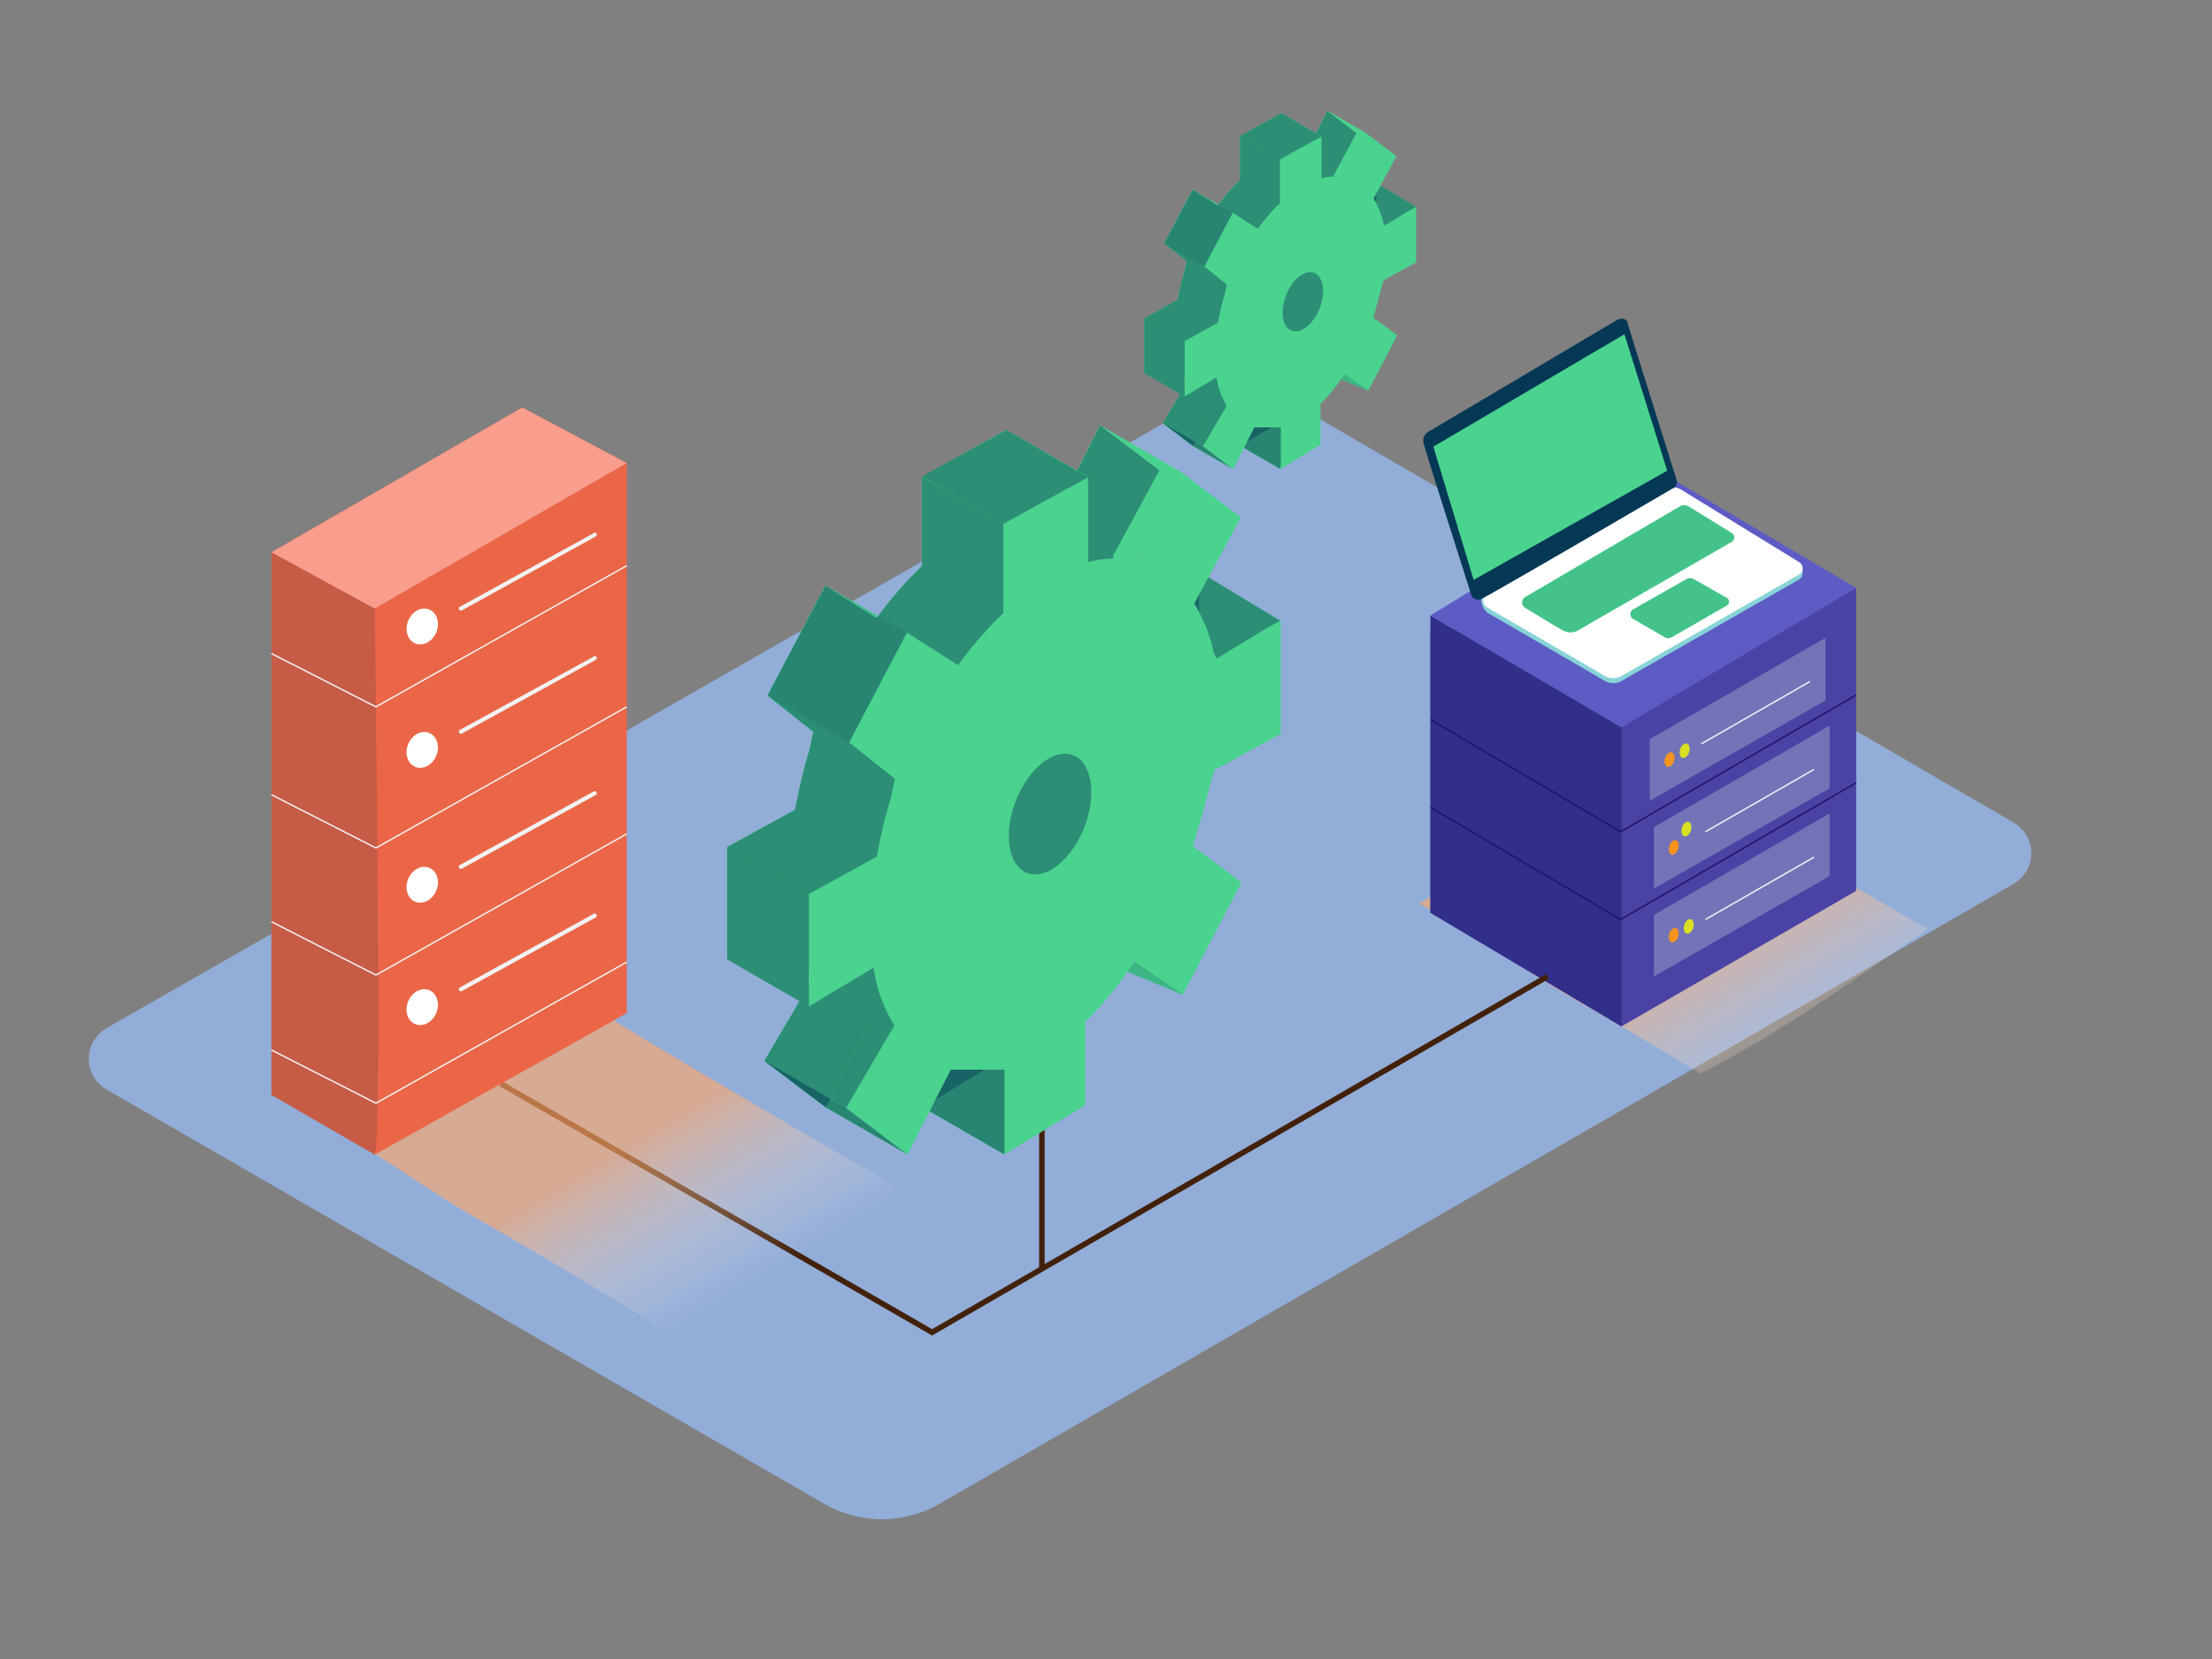 <svg xmlns="http://www.w3.org/2000/svg" xmlns:xlink="http://www.w3.org/1999/xlink" viewBox="0 0 400 300"><rect x="0" y="0" width="400" height="300" fill="#808080" stroke="none"/><defs><linearGradient id="linear-gradient" x1="322.58" y1="199.19" x2="305.19" y2="170.05" gradientUnits="userSpaceOnUse"><stop offset="0" stop-color="#fff" stop-opacity="0"/><stop offset="0.99" stop-color="#ffa86a"/></linearGradient><linearGradient id="linear-gradient-2" x1="132.11" y1="234.81" x2="114.72" y2="205.67" xlink:href="#linear-gradient"/></defs><title>151-160</title><g style="isolation:isolate"><g id="Layer_2" data-name="Layer 2"><path d="M364.1,148.73,228.49,69.86a6.41,6.41,0,0,0-6.41,0L19.29,185.91a6.41,6.41,0,0,0,0,11.12L149,271.91a20.93,20.93,0,0,0,20.93,0l194.2-112.08A6.41,6.41,0,0,0,364.1,148.73Z" fill="#92add8"/><path d="M348.58,168c-19.62-11.26-39.93-23.47-49.45-29.43l-42.5,24.82c9.46,5,18.32,11.71,27.1,16.74q12,6.84,23.73,14C322.06,186.89,335.12,177.15,348.58,168Z" opacity="0.63" fill="url(#linear-gradient)" style="mix-blend-mode:multiply"/><polyline points="335.65 106.32 335.65 161.1 293.22 185.6 258.66 165.05 258.66 114.15" fill="#4a42a4"/><polygon points="293.22 185.6 293.22 131.54 258.66 111.3 258.66 165.05 293.22 185.6" fill="#312f89"/><polygon points="300.71 85.62 335.65 106.32 293.22 131.54 258.66 111.3 300.71 85.62" fill="#5d5bc4"/><polygon points="330.11 115.33 330.11 126.67 298.32 144.8 298.32 133.68 330.11 115.33" fill="#7374b7"/><ellipse cx="301.93" cy="137.36" rx="1.35" ry="0.85" transform="translate(82.02 385.7) rotate(-72.94)" fill="#f7931e"/><ellipse cx="304.64" cy="135.77" rx="1.35" ry="0.85" transform="translate(85.46 387.16) rotate(-72.94)" fill="#d9e021"/><line x1="307.64" y1="134.52" x2="327.29" y2="123.24" fill="none" stroke="#f2f2f2" stroke-miterlimit="10" stroke-width="0.25"/><polygon points="330.86 131.22 330.86 142.56 299.07 160.69 299.07 149.57 330.86 131.22" fill="#7374b7"/><ellipse cx="302.68" cy="153.26" rx="1.35" ry="0.85" transform="translate(67.36 397.64) rotate(-72.94)" fill="#f7931e"/><ellipse cx="305.39" cy="151.67" rx="1.35" ry="0.85" transform="matrix(0.29, -0.96, 0.96, 0.29, 70.79, 399.11)" fill="#d9e021"/><line x1="308.39" y1="150.41" x2="328.04" y2="139.13" fill="none" stroke="#f2f2f2" stroke-miterlimit="10" stroke-width="0.25"/><polygon points="330.86 147.09 330.86 158.43 299.07 176.57 299.07 165.45 330.86 147.09" fill="#7374b7"/><ellipse cx="302.68" cy="169.13" rx="1.35" ry="0.85" transform="translate(52.18 408.86) rotate(-72.94)" fill="#f7931e"/><ellipse cx="305.39" cy="167.54" rx="1.35" ry="0.85" transform="translate(55.62 410.32) rotate(-72.94)" fill="#d9e021"/><line x1="308.39" y1="166.28" x2="328.04" y2="155" fill="none" stroke="#f2f2f2" stroke-miterlimit="10" stroke-width="0.25"/><polyline points="258.66 130.12 293.06 150.41 335.65 125.68" fill="none" stroke="#1b1464" stroke-miterlimit="10" stroke-width="0.25"/><polyline points="258.66 145.99 293.06 166.28 335.65 141.55" fill="none" stroke="#1b1464" stroke-miterlimit="10" stroke-width="0.25"/><path d="M215.4,79c.1.19.58,2,1,1.62s2.38.48,2.38.48l5.6-7.12-.74-2.32h-5" fill="#4ad38f"/><path d="M242.43,48.34l.53-1.85,5.88-3.21v-10c0-.2-5.69,3.34-5.69,3.34l-.27-.56a13.45,13.45,0,0,0-1.73-4.33l4.14-7.65-5.26-4-3.94,7.89,0,0a9,9,0,0,0-4.34.08V20.47l-7.53,4.18v7.92a33.31,33.31,0,0,0-4,4.63l-4.54-2.9L210.52,44l4.06,3.23-.35,1.64A44.71,44.71,0,0,0,213,54.19l-6,3.32v10l5.75-3.43a12.94,12.94,0,0,0,1.86,5.12l-4.31,7.31,5.46,4.13,3.84-7.53h4.77v7.53l7.18-4.38v-7.4a29.68,29.68,0,0,0,4.34-5.37l4.32,3,5.21-10L241,53.28l.43-1.5C241.84,50.63,242.16,49.47,242.43,48.34Z" fill="#4ad38f"/><polyline points="256.08 37.43 249.42 33.41 247.76 35.87 250.34 41.26" fill="#4ad38f"/><polyline points="247.37 70.61 242.45 68.56 242.45 65.58" fill="#4ad38f"/><polygon points="231.53 84.8 224.3 80.63 226.14 75.16 232.65 77.07 231.53 84.8" fill="#4ad38f"/><polygon points="240.04 20.06 247.28 24.23 243.3 32.14 238.96 32.22 237.96 24.23 240.04 20.06" fill="#4ad38f"/><ellipse cx="235.61" cy="54.59" rx="5.61" ry="3.26" transform="translate(98.63 253.9) rotate(-68.55)" fill="#4ad38f"/><polygon points="224.2 24.65 231.44 28.82 238.96 24.64 231.73 20.47 224.2 24.65" fill="#4ad38f"/><polygon points="222.88 38.47 215.64 34.3 210.52 44.05 217.75 48.22 222.88 38.47" fill="#4ad38f"/><polygon points="210.23 76.5 217.47 80.67 222.93 84.8 215.69 80.63 210.23 76.5" fill="#4ad38f"/><path d="M215.4,79c.1.19.58,2,1,1.62s2.38.48,2.38.48l5.6-7.12-.74-2.32h-5" fill="#053855" opacity="0.44"/><path d="M242.43,48.34l.53-1.85,5.88-3.21v-10c0-.2-5.69,3.34-5.69,3.34l-.27-.56a13.45,13.45,0,0,0-1.73-4.33l4.14-7.65-5.26-4-3.94,7.89,0,0a9,9,0,0,0-4.34.08V20.47l-7.53,4.18v7.92a33.31,33.31,0,0,0-4,4.63l-4.54-2.9L210.52,44l4.06,3.23-.35,1.64A44.71,44.71,0,0,0,213,54.19l-6,3.32v10l5.75-3.43a12.94,12.94,0,0,0,1.86,5.12l-4.31,7.31,5.46,4.13,3.84-7.53h4.77v7.53l7.18-4.38v-7.4a29.68,29.68,0,0,0,4.34-5.37l4.32,3,5.21-10L241,53.28l.43-1.5C241.84,50.63,242.16,49.47,242.43,48.34Z" fill="#4ad38f"/><polyline points="256.08 37.43 249.42 33.41 247.76 35.87 250.34 41.26" fill="#053855" opacity="0.44"/><polyline points="247.37 70.61 242.45 68.56 242.45 65.58" fill="#4ad38f"/><polygon points="231.53 84.8 224.3 80.63 226.14 75.16 232.65 77.07 231.53 84.8" fill="#4ad38f"/><polygon points="240.04 20.06 247.28 24.23 243.3 32.14 238.96 32.22 237.96 24.23 240.04 20.06" fill="#4ad38f"/><ellipse cx="235.61" cy="54.59" rx="5.61" ry="3.26" transform="translate(98.63 253.9) rotate(-68.55)" fill="#4ad38f"/><polygon points="222.88 38.47 215.64 34.3 210.52 44.05 217.75 48.22 222.88 38.47" fill="#4ad38f"/><polygon points="210.23 76.5 217.47 80.67 222.93 84.8 215.69 80.63 210.23 76.5" fill="#4ad38f"/><path d="M242.43,48.34l.53-1.85,5.88-3.21v-10c0-.2-5.69,3.34-5.69,3.34l-.27-.56a13.45,13.45,0,0,0-1.73-4.33l4.14-7.65-5.26-4-3.94,7.89,0,0a9,9,0,0,0-4.34.08V20.47l-7.53,4.18v7.92a33.31,33.31,0,0,0-4,4.63l-4.54-2.9L210.52,44l4.06,3.23-.35,1.64A44.71,44.71,0,0,0,213,54.19l-6,3.32v10l5.75-3.43a12.94,12.94,0,0,0,1.86,5.12l-4.31,7.31,5.46,4.13,3.84-7.53h4.77v7.53l7.18-4.38v-7.4a29.68,29.68,0,0,0,4.34-5.37l4.32,3,5.21-10L241,53.28l.43-1.5C241.84,50.63,242.16,49.47,242.43,48.34Z" fill="#053855" opacity="0.44"/><polyline points="247.37 70.61 242.45 68.56 242.45 65.58" fill="#053855" opacity="0.1"/><polygon points="231.53 84.8 224.3 80.63 226.14 75.16 232.65 77.07 231.53 84.8" fill="#053855" opacity="0.1"/><ellipse cx="235.61" cy="54.59" rx="5.61" ry="3.26" transform="translate(98.63 253.9) rotate(-68.55)" fill="#053855" opacity="0.1"/><polygon points="222.88 38.47 215.64 34.3 210.52 44.05 217.75 48.22 222.88 38.47" fill="#053855" opacity="0.1"/><polygon points="210.23 76.5 217.47 80.67 222.93 84.8 215.69 80.63 210.23 76.5" fill="#053855" opacity="0.1"/><polyline points="247.37 70.61 242.45 68.56 242.45 65.58" fill="#053855" opacity="0.1"/><polygon points="231.53 84.8 224.3 80.63 226.14 75.16 232.65 77.07 231.53 84.8" fill="#053855" opacity="0.44"/><path d="M249.67,52.51l.53-1.85,5.88-3.21v-10c0-.2-5.69,3.34-5.69,3.34l-.27-.56a13.45,13.45,0,0,0-1.73-4.33l4.14-7.65-5.26-4-3.94,7.89,0,0a9,9,0,0,0-4.34.08V24.64l-7.53,4.18v7.92a33.31,33.31,0,0,0-4,4.63l-4.54-2.9-5.13,9.75,4.06,3.23-.35,1.64a44.71,44.71,0,0,0-1.26,5.27l-6,3.32v10l5.75-3.43a12.94,12.94,0,0,0,1.86,5.12l-4.31,7.31,5.46,4.13,3.84-7.53h4.77V84.8l7.18-4.38V73a29.68,29.68,0,0,0,4.34-5.37l4.32,3,5.21-10-4.33-3.2.43-1.5C249.07,54.8,249.4,53.65,249.67,52.51Z" fill="#4ad38f"/><ellipse cx="235.61" cy="54.59" rx="5.61" ry="3.26" transform="translate(98.63 253.9) rotate(-68.55)" fill="#053855" opacity="0.44"/><polygon points="210.23 76.5 217.47 80.67 222.93 84.8 215.69 80.63 210.23 76.5" fill="#053855" opacity="0.44"/><polygon points="224.2 24.65 231.44 28.82 238.96 24.64 231.73 20.47 224.2 24.65" fill="#4ad38f"/><polygon points="224.2 24.62 231.42 28.82 238.96 24.67 231.74 20.47 224.2 24.62" fill="#053855" opacity="0.44"/><polygon points="206.94 57.51 214.17 61.68 214.17 71.67 206.94 67.5 206.94 57.51" fill="#4ad38f"/><polygon points="206.94 57.51 214.17 61.68 214.17 71.67 206.94 67.5 206.94 57.51" fill="#053855" opacity="0.44"/><polyline points="325.95 102.62 325.96 103.71 325.41 104.38" fill="#adcee1"/><path d="M304.05,89.47l21.28,13.07a1.32,1.32,0,0,1,0,2.26l-32.13,18.35a3,3,0,0,1-2.95,0L269,110.81c-1.54-1.26-1.44-3.63,0-3.74L301,89.44A3,3,0,0,1,304.05,89.47Z" fill="#88d3d8"/><path d="M304.05,88.57l21.28,13.07a1.32,1.32,0,0,1,0,2.26l-32.13,18.35a3,3,0,0,1-2.95,0L269,109.9a1.64,1.64,0,0,1,0-2.83L301,88.53A3,3,0,0,1,304.05,88.57Z" fill="#fff"/><path d="M303.18,86.78s-8.93-28.41-8.87-28.41-.28-1.26-1.85-.54l-33.74,20s-1.64.67-1.31,2.2,8.73,27.8,8.73,27.8a1.43,1.43,0,0,0,1.6.54c1-.32,34.66-20,34.66-20A1.29,1.29,0,0,0,303.18,86.78Z" fill="#053855"/><polygon points="293.75 60.44 259.2 80.77 266.48 104.86 301.48 85.12 293.75 60.44" fill="#4ad38f"/><path d="M305.37,91.58l7.78,4.8a.94.94,0,0,1,0,1.61l-27.79,16a2.74,2.74,0,0,1-2.74,0c-1.8-1-4.88-2.9-6.78-4.05a1.14,1.14,0,0,1,0-2l28-16.41A1.52,1.52,0,0,1,305.37,91.58Z" fill="#4ad38f"/><path d="M305,104.7l-9.71,5.51a1,1,0,0,0,0,1.69l5.74,3.33a1.29,1.29,0,0,0,1.29,0l9.93-5.72a.81.81,0,0,0,0-1.41l-6-3.4A1.29,1.29,0,0,0,305,104.7Z" fill="#4ad38f"/><path d="M305.37,91.58l7.78,4.8a.94.94,0,0,1,0,1.61l-27.79,16a2.74,2.74,0,0,1-2.74,0c-1.8-1-4.88-2.9-6.78-4.05a1.14,1.14,0,0,1,0-2l28-16.41A1.52,1.52,0,0,1,305.37,91.58Z" fill="#053855" opacity="0.1"/><path d="M305,104.7l-9.71,5.51a1,1,0,0,0,0,1.69l5.74,3.33a1.29,1.29,0,0,0,1.29,0l9.93-5.72a.81.81,0,0,0,0-1.41l-6-3.4A1.29,1.29,0,0,0,305,104.7Z" fill="#053855" opacity="0.1"/><polyline points="90.57 195.98 168.55 240.93 279.85 176.57" fill="none" stroke="#42210b" stroke-miterlimit="10"/><line x1="188.41" y1="180.73" x2="188.41" y2="229.45" fill="none" stroke="#42210b" stroke-miterlimit="10"/><path d="M148.75,197c.19.39,1.17,4.08,1.95,3.3s4.85,1,4.85,1l11.4-14.49L165.44,182H155.18" fill="#4ad38f"/><path d="M203.79,134.51l1.07-3.76,12-6.53V103.8c0-.4-11.59,6.81-11.59,6.81l-.54-1.14a27.39,27.39,0,0,0-3.52-8.82l8.44-15.58-10.72-8.15-8,16.06-.07,0a18.24,18.24,0,0,0-8.84.16V77.76l-15.32,8.5v16.12a67.82,67.82,0,0,0-8.18,9.42l-9.24-5.9L138.8,125.77l8.27,6.58-.71,3.33a91.05,91.05,0,0,0-2.56,10.73l-12.3,6.77v20.33l11.7-7A26.34,26.34,0,0,0,147,176.95l-8.78,14.89,11.12,8.41,7.81-15.32h9.72v15.32l14.62-8.91V176.28a60.44,60.44,0,0,0,8.83-10.93l8.8,6,10.62-20.29-8.81-6.51.87-3C202.58,139.16,203.25,136.82,203.79,134.51Z" fill="#4ad38f"/><polyline points="231.58 112.3 218.03 104.1 214.65 109.11 219.89 120.08" fill="#4ad38f"/><polyline points="213.85 179.86 203.82 175.69 203.82 169.62" fill="#4ad38f"/><polygon points="181.6 208.75 166.87 200.25 170.61 189.11 183.86 193.01 181.6 208.75" fill="#4ad38f"/><polygon points="198.92 76.92 213.65 85.42 205.57 101.52 196.73 101.68 194.68 85.42 198.92 76.92" fill="#4ad38f"/><ellipse cx="189.89" cy="147.22" rx="11.43" ry="6.64" transform="translate(-16.58 270.11) rotate(-68.55)" fill="#4ad38f"/><polygon points="166.67 86.26 181.4 94.76 196.73 86.25 181.99 77.76 166.67 86.26" fill="#4ad38f"/><polygon points="163.97 114.4 149.24 105.9 138.81 125.77 153.54 134.26 163.97 114.4" fill="#4ad38f"/><polygon points="138.22 191.84 152.96 200.34 164.07 208.75 149.34 200.25 138.22 191.84" fill="#4ad38f"/><path d="M148.75,197c.19.39,1.17,4.08,1.95,3.3s4.85,1,4.85,1l11.4-14.49L165.44,182H155.18" fill="#053855" opacity="0.44"/><path d="M203.79,134.51l1.07-3.76,12-6.53V103.8c0-.4-11.59,6.81-11.59,6.81l-.54-1.14a27.39,27.39,0,0,0-3.52-8.82l8.44-15.58-10.72-8.15-8,16.06-.07,0a18.24,18.24,0,0,0-8.84.16V77.76l-15.32,8.5v16.12a67.82,67.82,0,0,0-8.18,9.42l-9.24-5.9L138.8,125.77l8.27,6.58-.71,3.33a91.05,91.05,0,0,0-2.56,10.73l-12.3,6.77v20.33l11.7-7A26.34,26.34,0,0,0,147,176.95l-8.78,14.89,11.12,8.41,7.81-15.32h9.72v15.32l14.62-8.91V176.28a60.44,60.44,0,0,0,8.83-10.93l8.8,6,10.62-20.29-8.81-6.51.87-3C202.58,139.16,203.25,136.82,203.79,134.51Z" fill="#4ad38f"/><polyline points="231.58 112.3 218.03 104.1 214.65 109.11 219.89 120.08" fill="#053855" opacity="0.44"/><polyline points="213.85 179.86 203.82 175.69 203.82 169.62" fill="#4ad38f"/><polygon points="181.6 208.75 166.87 200.25 170.61 189.11 183.86 193.01 181.6 208.75" fill="#4ad38f"/><polygon points="198.92 76.92 213.65 85.42 205.57 101.52 196.73 101.68 194.68 85.42 198.92 76.92" fill="#4ad38f"/><ellipse cx="189.89" cy="147.22" rx="11.43" ry="6.64" transform="translate(-16.58 270.11) rotate(-68.55)" fill="#4ad38f"/><polygon points="163.97 114.4 149.24 105.9 138.81 125.77 153.54 134.26 163.97 114.4" fill="#4ad38f"/><polygon points="138.22 191.84 152.96 200.34 164.07 208.75 149.34 200.25 138.22 191.84" fill="#4ad38f"/><path d="M203.79,134.51l1.07-3.76,12-6.53V103.8c0-.4-11.59,6.81-11.59,6.81l-.54-1.14a27.39,27.39,0,0,0-3.52-8.82l8.44-15.58-10.72-8.15-8,16.06-.07,0a18.24,18.24,0,0,0-8.84.16V77.76l-15.32,8.5v16.12a67.82,67.82,0,0,0-8.18,9.42l-9.24-5.9L138.8,125.77l8.27,6.58-.71,3.33a91.05,91.05,0,0,0-2.56,10.73l-12.3,6.77v20.33l11.7-7A26.34,26.34,0,0,0,147,176.95l-8.78,14.89,11.12,8.41,7.81-15.32h9.72v15.32l14.62-8.91V176.28a60.44,60.44,0,0,0,8.83-10.93l8.8,6,10.62-20.29-8.81-6.51.87-3C202.58,139.16,203.25,136.82,203.79,134.51Z" fill="#053855" opacity="0.44"/><polyline points="213.85 179.86 203.82 175.69 203.82 169.62" fill="#053855" opacity="0.1"/><polygon points="181.6 208.75 166.87 200.25 170.61 189.11 183.86 193.01 181.6 208.75" fill="#053855" opacity="0.1"/><ellipse cx="189.89" cy="147.22" rx="11.43" ry="6.64" transform="translate(-16.58 270.11) rotate(-68.55)" fill="#053855" opacity="0.1"/><polygon points="163.97 114.4 149.24 105.9 138.81 125.77 153.54 134.26 163.97 114.4" fill="#053855" opacity="0.1"/><polygon points="138.22 191.84 152.96 200.34 164.07 208.75 149.34 200.25 138.22 191.84" fill="#053855" opacity="0.1"/><polyline points="213.85 179.86 203.82 175.69 203.82 169.62" fill="#053855" opacity="0.1"/><polygon points="181.6 208.75 166.87 200.25 170.61 189.11 183.86 193.01 181.6 208.75" fill="#053855" opacity="0.44"/><path d="M218.53,143l1.07-3.76,12-6.53V112.3c0-.4-11.59,6.81-11.59,6.81l-.54-1.14a27.39,27.39,0,0,0-3.52-8.82l8.44-15.58-10.72-8.15-8,16.06-.07,0a18.24,18.24,0,0,0-8.84.16V86.25l-15.32,8.5v16.12a67.82,67.82,0,0,0-8.18,9.42L164,114.4l-10.44,19.86,8.27,6.58-.71,3.33a91.05,91.05,0,0,0-2.56,10.73l-12.3,6.77V182l11.7-7a26.34,26.34,0,0,0,3.78,10.42L153,200.34l11.12,8.41,7.81-15.32h9.72v15.32l14.62-8.91V184.77a60.44,60.44,0,0,0,8.83-10.93l8.8,6,10.62-20.29-8.81-6.51.87-3C217.31,147.65,218,145.31,218.53,143Z" fill="#4ad38f"/><ellipse cx="189.89" cy="147.22" rx="11.43" ry="6.64" transform="translate(-16.58 270.11) rotate(-68.55)" fill="#053855" opacity="0.44"/><polygon points="138.22 191.84 152.96 200.34 164.07 208.75 149.34 200.25 138.22 191.84" fill="#053855" opacity="0.44"/><polygon points="166.67 86.26 181.4 94.76 196.73 86.25 181.99 77.76 166.67 86.26" fill="#4ad38f"/><polygon points="166.67 86.2 181.37 94.75 196.73 86.31 182.03 77.76 166.67 86.2" fill="#053855" opacity="0.44"/><polygon points="131.51 153.18 146.25 161.68 146.25 182.01 131.51 173.51 131.51 153.18" fill="#4ad38f"/><polygon points="131.51 153.18 146.25 161.68 146.25 182.01 131.51 173.51 131.51 153.18" fill="#053855" opacity="0.44"/><path d="M85.93,220.16c17.05,9.76,33.79,20,50.44,30.48,13.73-6.67,27.55-14,44.13-26.17-23.87-12.44-64.43-36.65-79.17-45.87l-42.5,24.82C68.28,208.38,77.15,215.13,85.93,220.16Z" opacity="0.63" fill="url(#linear-gradient-2)" style="mix-blend-mode:multiply"/><polyline points="113.34 83.74 94.43 73.68 49.08 99.87 49.08 198 67.76 208.8" fill="#c65b46"/><path d="M67.76,208.8c1.42-.12,0-98.75,0-98.75l45.58-26.31v99.45Z" fill="#ea6647"/><polyline points="113.34 102.29 67.98 127.82 49.08 118.18" fill="none" stroke="#f2f2f2" stroke-miterlimit="10" stroke-width="0.25"/><polyline points="113.34 127.82 67.98 153.34 49.08 143.71" fill="none" stroke="#f2f2f2" stroke-miterlimit="10" stroke-width="0.25"/><polyline points="113.34 150.79 67.98 176.32 49.08 166.68" fill="none" stroke="#f2f2f2" stroke-miterlimit="10" stroke-width="0.25"/><polyline points="113.34 173.97 67.98 199.5 49.08 189.87" fill="none" stroke="#f2f2f2" stroke-miterlimit="10" stroke-width="0.25"/><polygon points="67.76 110.05 49.08 99.87 94.43 73.68 113.34 83.74 67.76 110.05" fill="#f99d8c"/><ellipse cx="76.36" cy="113.3" rx="3.32" ry="2.75" transform="translate(-57.43 140.99) rotate(-67.72)" fill="#fff"/><path d="M107.38,96.4,83.14,109.73c-.42.23,0,.88.38.65L107.75,97c.42-.23,0-.88-.38-.65Z" fill="#f2f2f2"/><ellipse cx="76.36" cy="135.62" rx="3.32" ry="2.75" transform="translate(-78.09 154.85) rotate(-67.72)" fill="#fff"/><path d="M107.38,118.72,83.14,132c-.42.23,0,.88.38.65l24.23-13.33c.42-.23,0-.88-.38-.65Z" fill="#f2f2f2"/><ellipse cx="76.36" cy="160" rx="3.32" ry="2.75" transform="translate(-100.65 169.99) rotate(-67.72)" fill="#fff"/><path d="M107.38,143.11,83.14,156.43c-.42.23,0,.88.38.65l24.23-13.33c.42-.23,0-.88-.38-.65Z" fill="#f2f2f2"/><ellipse cx="76.36" cy="182.14" rx="3.32" ry="2.75" transform="translate(-121.14 183.73) rotate(-67.72)" fill="#fff"/><path d="M107.38,165.24,83.14,178.57c-.42.23,0,.88.38.65l24.23-13.33c.42-.23,0-.88-.38-.65Z" fill="#f2f2f2"/></g></g></svg>